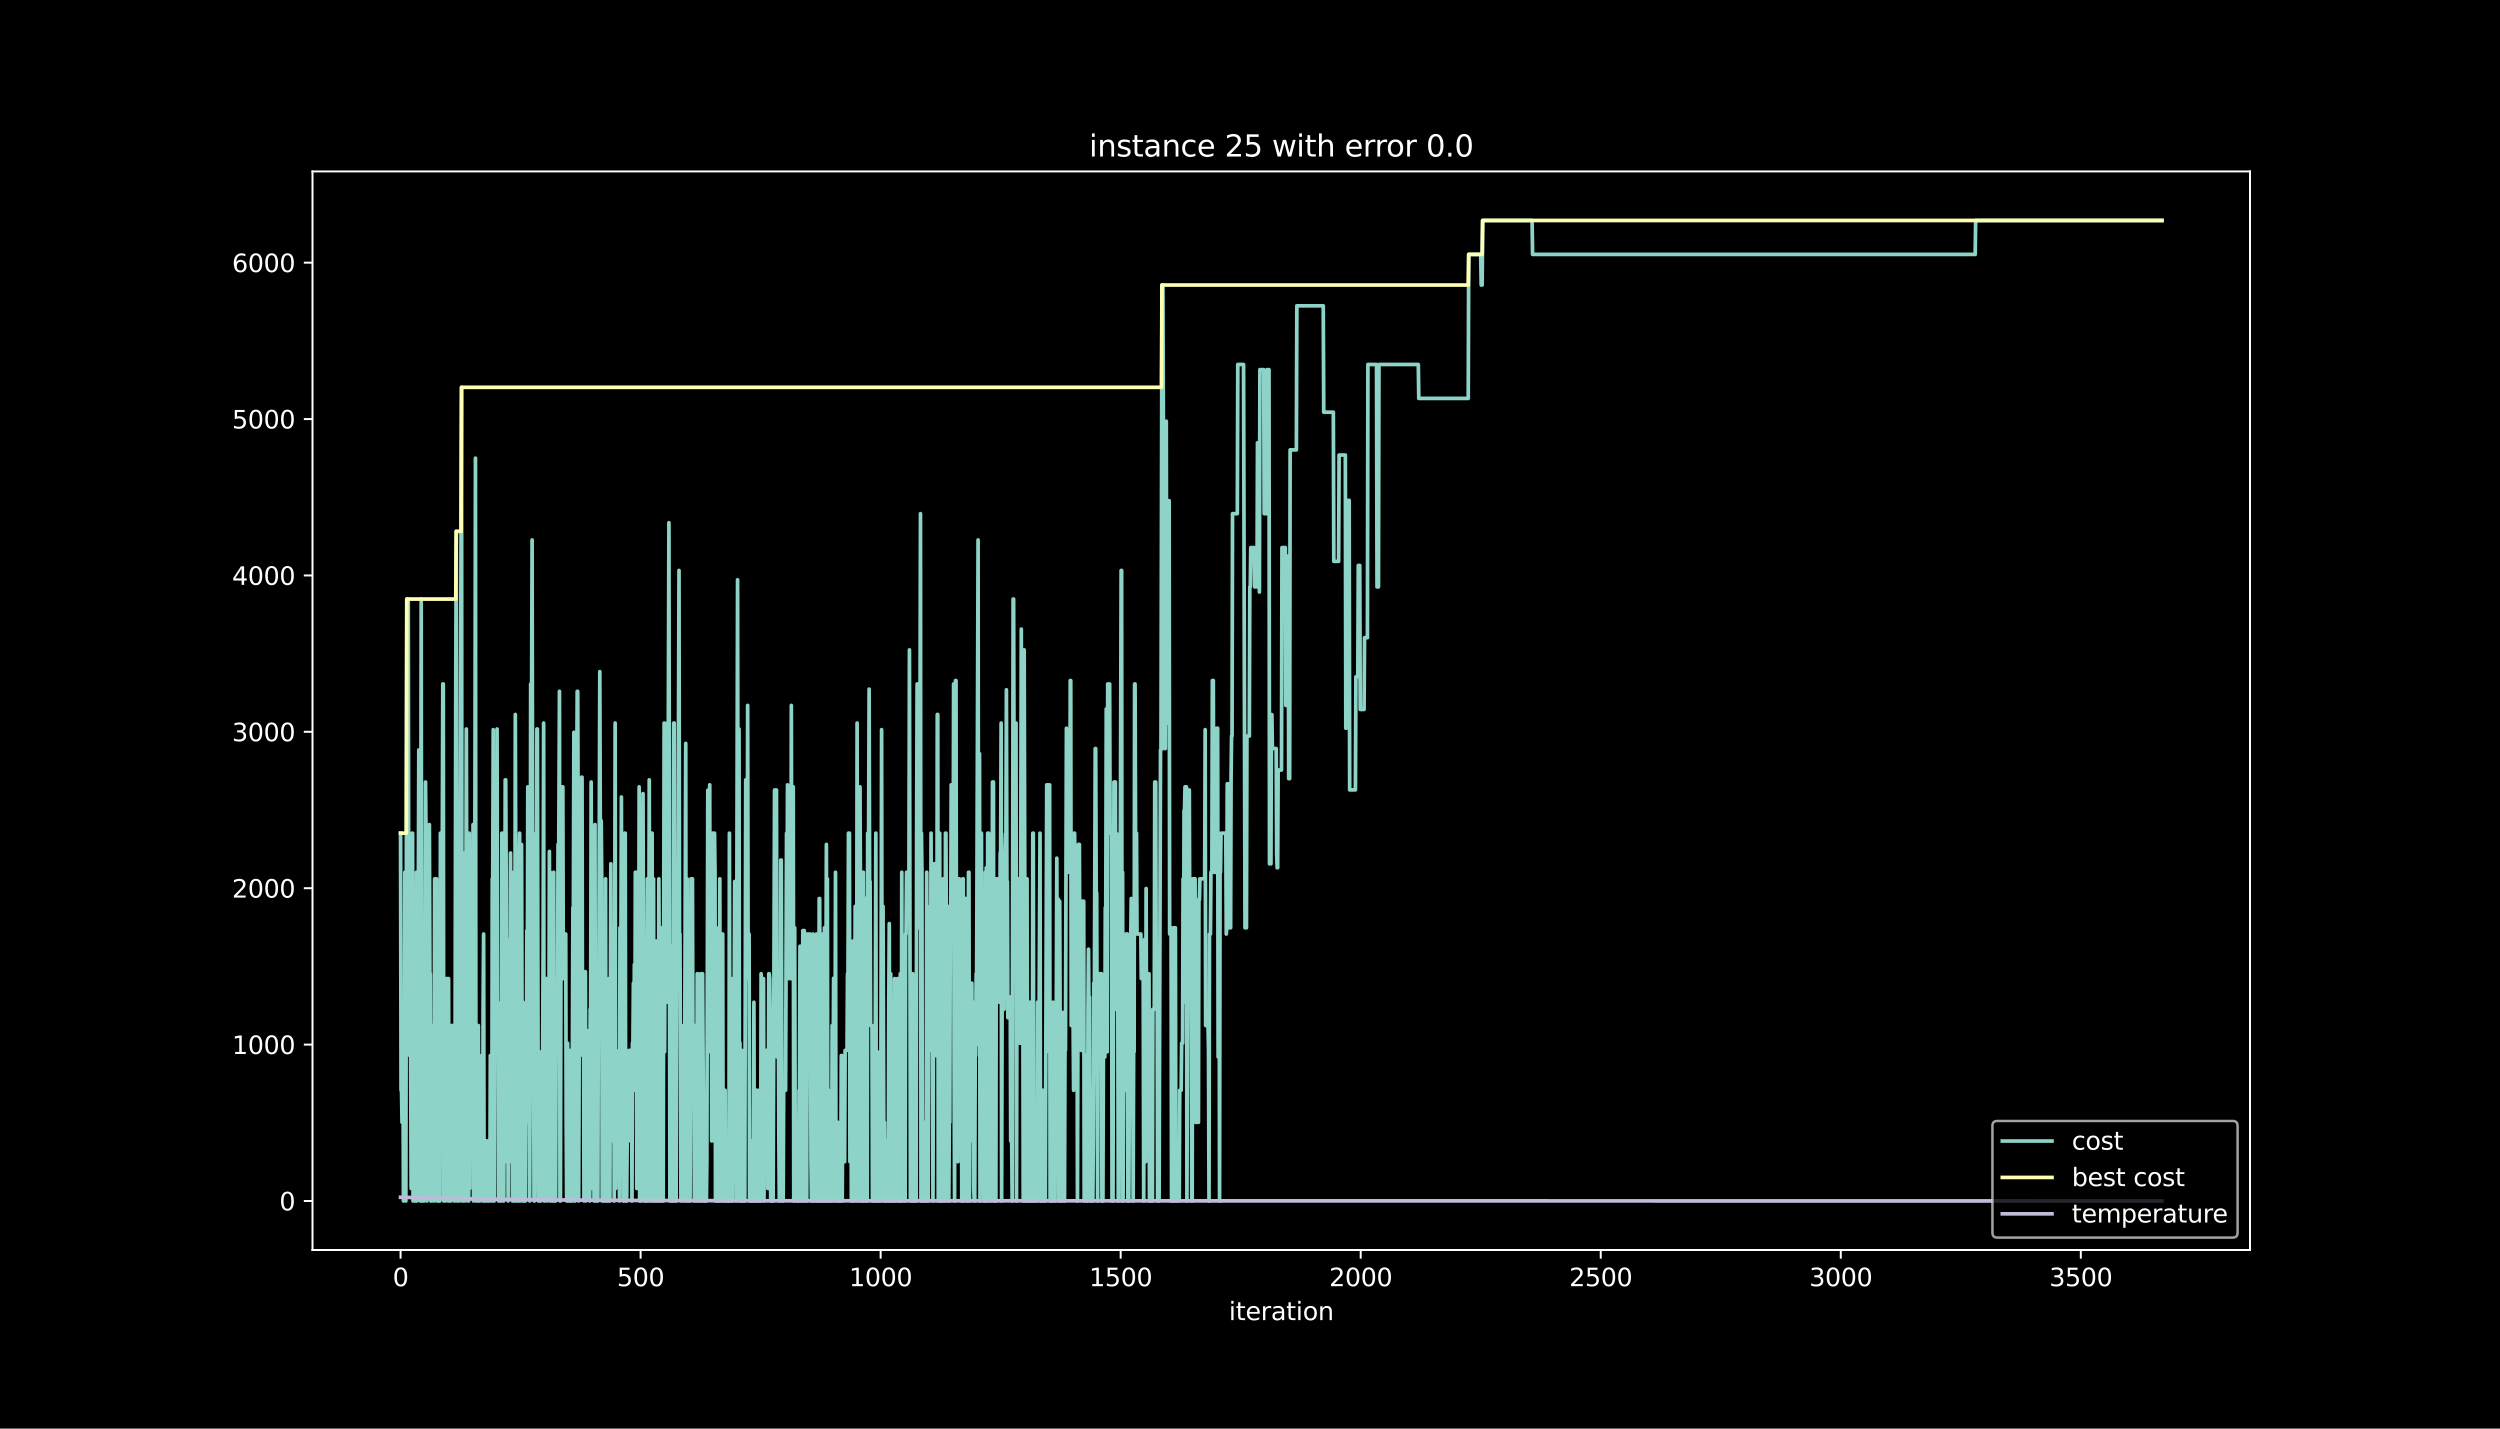 <?xml version="1.0" encoding="utf-8" standalone="no"?>
<!DOCTYPE svg PUBLIC "-//W3C//DTD SVG 1.1//EN"
  "http://www.w3.org/Graphics/SVG/1.1/DTD/svg11.dtd">
<svg height="576pt" version="1.1" viewBox="0 0 1008 576" width="1008pt" xmlns="http://www.w3.org/2000/svg" xmlns:xlink="http://www.w3.org/1999/xlink">
 <defs>
  <style type="text/css">*{stroke-linecap:butt;stroke-linejoin:round;}</style>
 </defs>
 <g id="figure_1">
  <g id="patch_1">
   <path d="M 0 576 
L 1008 576 
L 1008 0 
L 0 0 
z
"/>
  </g>
  <g id="axes_1">
   <g id="patch_2">
    <path d="M 126 504 
L 907.2 504 
L 907.2 69.12 
L 126 69.12 
z
"/>
   </g>
   <g id="matplotlib.axis_1">
    <g id="xtick_1">
     <g id="line2d_1">
      <defs>
       <path d="M 0 0 
L 0 3.5 
" id="mfb6e257cd1" style="stroke:#ffffff;stroke-width:0.8;"/>
      </defs>
      <g>
       <use style="fill:#ffffff;stroke:#ffffff;stroke-width:0.8;" x="161.509" xlink:href="#mfb6e257cd1" y="504"/>
      </g>
     </g>
     <g id="text_1">
      <!-- 0 -->
      <g style="fill:#ffffff;" transform="translate(158.328 518.598)scale(0.1 -0.1)">
       <defs>
        <path d="M 2034 4250 
Q 1547 4250 1301 3770 
Q 1056 3291 1056 2328 
Q 1056 1369 1301 889 
Q 1547 409 2034 409 
Q 2525 409 2770 889 
Q 3016 1369 3016 2328 
Q 3016 3291 2770 3770 
Q 2525 4250 2034 4250 
z
M 2034 4750 
Q 2819 4750 3233 4129 
Q 3647 3509 3647 2328 
Q 3647 1150 3233 529 
Q 2819 -91 2034 -91 
Q 1250 -91 836 529 
Q 422 1150 422 2328 
Q 422 3509 836 4129 
Q 1250 4750 2034 4750 
z
" id="DejaVuSans-30" transform="scale(0.016)"/>
       </defs>
       <use xlink:href="#DejaVuSans-30"/>
      </g>
     </g>
    </g>
    <g id="xtick_2">
     <g id="line2d_2">
      <g>
       <use style="fill:#ffffff;stroke:#ffffff;stroke-width:0.8;" x="258.29" xlink:href="#mfb6e257cd1" y="504"/>
      </g>
     </g>
     <g id="text_2">
      <!-- 500 -->
      <g style="fill:#ffffff;" transform="translate(248.747 518.598)scale(0.1 -0.1)">
       <defs>
        <path d="M 691 4666 
L 3169 4666 
L 3169 4134 
L 1269 4134 
L 1269 2991 
Q 1406 3038 1543 3061 
Q 1681 3084 1819 3084 
Q 2600 3084 3056 2656 
Q 3513 2228 3513 1497 
Q 3513 744 3044 326 
Q 2575 -91 1722 -91 
Q 1428 -91 1123 -41 
Q 819 9 494 109 
L 494 744 
Q 775 591 1075 516 
Q 1375 441 1709 441 
Q 2250 441 2565 725 
Q 2881 1009 2881 1497 
Q 2881 1984 2565 2268 
Q 2250 2553 1709 2553 
Q 1456 2553 1204 2497 
Q 953 2441 691 2322 
L 691 4666 
z
" id="DejaVuSans-35" transform="scale(0.016)"/>
       </defs>
       <use xlink:href="#DejaVuSans-35"/>
       <use x="63.623" xlink:href="#DejaVuSans-30"/>
       <use x="127.246" xlink:href="#DejaVuSans-30"/>
      </g>
     </g>
    </g>
    <g id="xtick_3">
     <g id="line2d_3">
      <g>
       <use style="fill:#ffffff;stroke:#ffffff;stroke-width:0.8;" x="355.072" xlink:href="#mfb6e257cd1" y="504"/>
      </g>
     </g>
     <g id="text_3">
      <!-- 1000 -->
      <g style="fill:#ffffff;" transform="translate(342.347 518.598)scale(0.1 -0.1)">
       <defs>
        <path d="M 794 531 
L 1825 531 
L 1825 4091 
L 703 3866 
L 703 4441 
L 1819 4666 
L 2450 4666 
L 2450 531 
L 3481 531 
L 3481 0 
L 794 0 
L 794 531 
z
" id="DejaVuSans-31" transform="scale(0.016)"/>
       </defs>
       <use xlink:href="#DejaVuSans-31"/>
       <use x="63.623" xlink:href="#DejaVuSans-30"/>
       <use x="127.246" xlink:href="#DejaVuSans-30"/>
       <use x="190.869" xlink:href="#DejaVuSans-30"/>
      </g>
     </g>
    </g>
    <g id="xtick_4">
     <g id="line2d_4">
      <g>
       <use style="fill:#ffffff;stroke:#ffffff;stroke-width:0.8;" x="451.853" xlink:href="#mfb6e257cd1" y="504"/>
      </g>
     </g>
     <g id="text_4">
      <!-- 1500 -->
      <g style="fill:#ffffff;" transform="translate(439.128 518.598)scale(0.1 -0.1)">
       <use xlink:href="#DejaVuSans-31"/>
       <use x="63.623" xlink:href="#DejaVuSans-35"/>
       <use x="127.246" xlink:href="#DejaVuSans-30"/>
       <use x="190.869" xlink:href="#DejaVuSans-30"/>
      </g>
     </g>
    </g>
    <g id="xtick_5">
     <g id="line2d_5">
      <g>
       <use style="fill:#ffffff;stroke:#ffffff;stroke-width:0.8;" x="548.635" xlink:href="#mfb6e257cd1" y="504"/>
      </g>
     </g>
     <g id="text_5">
      <!-- 2000 -->
      <g style="fill:#ffffff;" transform="translate(535.91 518.598)scale(0.1 -0.1)">
       <defs>
        <path d="M 1228 531 
L 3431 531 
L 3431 0 
L 469 0 
L 469 531 
Q 828 903 1448 1529 
Q 2069 2156 2228 2338 
Q 2531 2678 2651 2914 
Q 2772 3150 2772 3378 
Q 2772 3750 2511 3984 
Q 2250 4219 1831 4219 
Q 1534 4219 1204 4116 
Q 875 4013 500 3803 
L 500 4441 
Q 881 4594 1212 4672 
Q 1544 4750 1819 4750 
Q 2544 4750 2975 4387 
Q 3406 4025 3406 3419 
Q 3406 3131 3298 2873 
Q 3191 2616 2906 2266 
Q 2828 2175 2409 1742 
Q 1991 1309 1228 531 
z
" id="DejaVuSans-32" transform="scale(0.016)"/>
       </defs>
       <use xlink:href="#DejaVuSans-32"/>
       <use x="63.623" xlink:href="#DejaVuSans-30"/>
       <use x="127.246" xlink:href="#DejaVuSans-30"/>
       <use x="190.869" xlink:href="#DejaVuSans-30"/>
      </g>
     </g>
    </g>
    <g id="xtick_6">
     <g id="line2d_6">
      <g>
       <use style="fill:#ffffff;stroke:#ffffff;stroke-width:0.8;" x="645.416" xlink:href="#mfb6e257cd1" y="504"/>
      </g>
     </g>
     <g id="text_6">
      <!-- 2500 -->
      <g style="fill:#ffffff;" transform="translate(632.691 518.598)scale(0.1 -0.1)">
       <use xlink:href="#DejaVuSans-32"/>
       <use x="63.623" xlink:href="#DejaVuSans-35"/>
       <use x="127.246" xlink:href="#DejaVuSans-30"/>
       <use x="190.869" xlink:href="#DejaVuSans-30"/>
      </g>
     </g>
    </g>
    <g id="xtick_7">
     <g id="line2d_7">
      <g>
       <use style="fill:#ffffff;stroke:#ffffff;stroke-width:0.8;" x="742.197" xlink:href="#mfb6e257cd1" y="504"/>
      </g>
     </g>
     <g id="text_7">
      <!-- 3000 -->
      <g style="fill:#ffffff;" transform="translate(729.472 518.598)scale(0.1 -0.1)">
       <defs>
        <path d="M 2597 2516 
Q 3050 2419 3304 2112 
Q 3559 1806 3559 1356 
Q 3559 666 3084 287 
Q 2609 -91 1734 -91 
Q 1441 -91 1130 -33 
Q 819 25 488 141 
L 488 750 
Q 750 597 1062 519 
Q 1375 441 1716 441 
Q 2309 441 2620 675 
Q 2931 909 2931 1356 
Q 2931 1769 2642 2001 
Q 2353 2234 1838 2234 
L 1294 2234 
L 1294 2753 
L 1863 2753 
Q 2328 2753 2575 2939 
Q 2822 3125 2822 3475 
Q 2822 3834 2567 4026 
Q 2313 4219 1838 4219 
Q 1578 4219 1281 4162 
Q 984 4106 628 3988 
L 628 4550 
Q 988 4650 1302 4700 
Q 1616 4750 1894 4750 
Q 2613 4750 3031 4423 
Q 3450 4097 3450 3541 
Q 3450 3153 3228 2886 
Q 3006 2619 2597 2516 
z
" id="DejaVuSans-33" transform="scale(0.016)"/>
       </defs>
       <use xlink:href="#DejaVuSans-33"/>
       <use x="63.623" xlink:href="#DejaVuSans-30"/>
       <use x="127.246" xlink:href="#DejaVuSans-30"/>
       <use x="190.869" xlink:href="#DejaVuSans-30"/>
      </g>
     </g>
    </g>
    <g id="xtick_8">
     <g id="line2d_8">
      <g>
       <use style="fill:#ffffff;stroke:#ffffff;stroke-width:0.8;" x="838.979" xlink:href="#mfb6e257cd1" y="504"/>
      </g>
     </g>
     <g id="text_8">
      <!-- 3500 -->
      <g style="fill:#ffffff;" transform="translate(826.254 518.598)scale(0.1 -0.1)">
       <use xlink:href="#DejaVuSans-33"/>
       <use x="63.623" xlink:href="#DejaVuSans-35"/>
       <use x="127.246" xlink:href="#DejaVuSans-30"/>
       <use x="190.869" xlink:href="#DejaVuSans-30"/>
      </g>
     </g>
    </g>
    <g id="text_9">
     <!-- iteration -->
     <g style="fill:#ffffff;" transform="translate(495.477 532.277)scale(0.1 -0.1)">
      <defs>
       <path d="M 603 3500 
L 1178 3500 
L 1178 0 
L 603 0 
L 603 3500 
z
M 603 4863 
L 1178 4863 
L 1178 4134 
L 603 4134 
L 603 4863 
z
" id="DejaVuSans-69" transform="scale(0.016)"/>
       <path d="M 1172 4494 
L 1172 3500 
L 2356 3500 
L 2356 3053 
L 1172 3053 
L 1172 1153 
Q 1172 725 1289 603 
Q 1406 481 1766 481 
L 2356 481 
L 2356 0 
L 1766 0 
Q 1100 0 847 248 
Q 594 497 594 1153 
L 594 3053 
L 172 3053 
L 172 3500 
L 594 3500 
L 594 4494 
L 1172 4494 
z
" id="DejaVuSans-74" transform="scale(0.016)"/>
       <path d="M 3597 1894 
L 3597 1613 
L 953 1613 
Q 991 1019 1311 708 
Q 1631 397 2203 397 
Q 2534 397 2845 478 
Q 3156 559 3463 722 
L 3463 178 
Q 3153 47 2828 -22 
Q 2503 -91 2169 -91 
Q 1331 -91 842 396 
Q 353 884 353 1716 
Q 353 2575 817 3079 
Q 1281 3584 2069 3584 
Q 2775 3584 3186 3129 
Q 3597 2675 3597 1894 
z
M 3022 2063 
Q 3016 2534 2758 2815 
Q 2500 3097 2075 3097 
Q 1594 3097 1305 2825 
Q 1016 2553 972 2059 
L 3022 2063 
z
" id="DejaVuSans-65" transform="scale(0.016)"/>
       <path d="M 2631 2963 
Q 2534 3019 2420 3045 
Q 2306 3072 2169 3072 
Q 1681 3072 1420 2755 
Q 1159 2438 1159 1844 
L 1159 0 
L 581 0 
L 581 3500 
L 1159 3500 
L 1159 2956 
Q 1341 3275 1631 3429 
Q 1922 3584 2338 3584 
Q 2397 3584 2469 3576 
Q 2541 3569 2628 3553 
L 2631 2963 
z
" id="DejaVuSans-72" transform="scale(0.016)"/>
       <path d="M 2194 1759 
Q 1497 1759 1228 1600 
Q 959 1441 959 1056 
Q 959 750 1161 570 
Q 1363 391 1709 391 
Q 2188 391 2477 730 
Q 2766 1069 2766 1631 
L 2766 1759 
L 2194 1759 
z
M 3341 1997 
L 3341 0 
L 2766 0 
L 2766 531 
Q 2569 213 2275 61 
Q 1981 -91 1556 -91 
Q 1019 -91 701 211 
Q 384 513 384 1019 
Q 384 1609 779 1909 
Q 1175 2209 1959 2209 
L 2766 2209 
L 2766 2266 
Q 2766 2663 2505 2880 
Q 2244 3097 1772 3097 
Q 1472 3097 1187 3025 
Q 903 2953 641 2809 
L 641 3341 
Q 956 3463 1253 3523 
Q 1550 3584 1831 3584 
Q 2591 3584 2966 3190 
Q 3341 2797 3341 1997 
z
" id="DejaVuSans-61" transform="scale(0.016)"/>
       <path d="M 1959 3097 
Q 1497 3097 1228 2736 
Q 959 2375 959 1747 
Q 959 1119 1226 758 
Q 1494 397 1959 397 
Q 2419 397 2687 759 
Q 2956 1122 2956 1747 
Q 2956 2369 2687 2733 
Q 2419 3097 1959 3097 
z
M 1959 3584 
Q 2709 3584 3137 3096 
Q 3566 2609 3566 1747 
Q 3566 888 3137 398 
Q 2709 -91 1959 -91 
Q 1206 -91 779 398 
Q 353 888 353 1747 
Q 353 2609 779 3096 
Q 1206 3584 1959 3584 
z
" id="DejaVuSans-6f" transform="scale(0.016)"/>
       <path d="M 3513 2113 
L 3513 0 
L 2938 0 
L 2938 2094 
Q 2938 2591 2744 2837 
Q 2550 3084 2163 3084 
Q 1697 3084 1428 2787 
Q 1159 2491 1159 1978 
L 1159 0 
L 581 0 
L 581 3500 
L 1159 3500 
L 1159 2956 
Q 1366 3272 1645 3428 
Q 1925 3584 2291 3584 
Q 2894 3584 3203 3211 
Q 3513 2838 3513 2113 
z
" id="DejaVuSans-6e" transform="scale(0.016)"/>
      </defs>
      <use xlink:href="#DejaVuSans-69"/>
      <use x="27.783" xlink:href="#DejaVuSans-74"/>
      <use x="66.992" xlink:href="#DejaVuSans-65"/>
      <use x="128.516" xlink:href="#DejaVuSans-72"/>
      <use x="169.629" xlink:href="#DejaVuSans-61"/>
      <use x="230.908" xlink:href="#DejaVuSans-74"/>
      <use x="270.117" xlink:href="#DejaVuSans-69"/>
      <use x="297.9" xlink:href="#DejaVuSans-6f"/>
      <use x="359.082" xlink:href="#DejaVuSans-6e"/>
     </g>
    </g>
   </g>
   <g id="matplotlib.axis_2">
    <g id="ytick_1">
     <g id="line2d_9">
      <defs>
       <path d="M 0 0 
L -3.5 0 
" id="m9415b94e57" style="stroke:#ffffff;stroke-width:0.8;"/>
      </defs>
      <g>
       <use style="fill:#ffffff;stroke:#ffffff;stroke-width:0.8;" x="126" xlink:href="#m9415b94e57" y="484.233"/>
      </g>
     </g>
     <g id="text_10">
      <!-- 0 -->
      <g style="fill:#ffffff;" transform="translate(112.638 488.032)scale(0.1 -0.1)">
       <use xlink:href="#DejaVuSans-30"/>
      </g>
     </g>
    </g>
    <g id="ytick_2">
     <g id="line2d_10">
      <g>
       <use style="fill:#ffffff;stroke:#ffffff;stroke-width:0.8;" x="126" xlink:href="#m9415b94e57" y="421.179"/>
      </g>
     </g>
     <g id="text_11">
      <!-- 1000 -->
      <g style="fill:#ffffff;" transform="translate(93.55 424.978)scale(0.1 -0.1)">
       <use xlink:href="#DejaVuSans-31"/>
       <use x="63.623" xlink:href="#DejaVuSans-30"/>
       <use x="127.246" xlink:href="#DejaVuSans-30"/>
       <use x="190.869" xlink:href="#DejaVuSans-30"/>
      </g>
     </g>
    </g>
    <g id="ytick_3">
     <g id="line2d_11">
      <g>
       <use style="fill:#ffffff;stroke:#ffffff;stroke-width:0.8;" x="126" xlink:href="#m9415b94e57" y="358.126"/>
      </g>
     </g>
     <g id="text_12">
      <!-- 2000 -->
      <g style="fill:#ffffff;" transform="translate(93.55 361.925)scale(0.1 -0.1)">
       <use xlink:href="#DejaVuSans-32"/>
       <use x="63.623" xlink:href="#DejaVuSans-30"/>
       <use x="127.246" xlink:href="#DejaVuSans-30"/>
       <use x="190.869" xlink:href="#DejaVuSans-30"/>
      </g>
     </g>
    </g>
    <g id="ytick_4">
     <g id="line2d_12">
      <g>
       <use style="fill:#ffffff;stroke:#ffffff;stroke-width:0.8;" x="126" xlink:href="#m9415b94e57" y="295.072"/>
      </g>
     </g>
     <g id="text_13">
      <!-- 3000 -->
      <g style="fill:#ffffff;" transform="translate(93.55 298.871)scale(0.1 -0.1)">
       <use xlink:href="#DejaVuSans-33"/>
       <use x="63.623" xlink:href="#DejaVuSans-30"/>
       <use x="127.246" xlink:href="#DejaVuSans-30"/>
       <use x="190.869" xlink:href="#DejaVuSans-30"/>
      </g>
     </g>
    </g>
    <g id="ytick_5">
     <g id="line2d_13">
      <g>
       <use style="fill:#ffffff;stroke:#ffffff;stroke-width:0.8;" x="126" xlink:href="#m9415b94e57" y="232.019"/>
      </g>
     </g>
     <g id="text_14">
      <!-- 4000 -->
      <g style="fill:#ffffff;" transform="translate(93.55 235.818)scale(0.1 -0.1)">
       <defs>
        <path d="M 2419 4116 
L 825 1625 
L 2419 1625 
L 2419 4116 
z
M 2253 4666 
L 3047 4666 
L 3047 1625 
L 3713 1625 
L 3713 1100 
L 3047 1100 
L 3047 0 
L 2419 0 
L 2419 1100 
L 313 1100 
L 313 1709 
L 2253 4666 
z
" id="DejaVuSans-34" transform="scale(0.016)"/>
       </defs>
       <use xlink:href="#DejaVuSans-34"/>
       <use x="63.623" xlink:href="#DejaVuSans-30"/>
       <use x="127.246" xlink:href="#DejaVuSans-30"/>
       <use x="190.869" xlink:href="#DejaVuSans-30"/>
      </g>
     </g>
    </g>
    <g id="ytick_6">
     <g id="line2d_14">
      <g>
       <use style="fill:#ffffff;stroke:#ffffff;stroke-width:0.8;" x="126" xlink:href="#m9415b94e57" y="168.965"/>
      </g>
     </g>
     <g id="text_15">
      <!-- 5000 -->
      <g style="fill:#ffffff;" transform="translate(93.55 172.764)scale(0.1 -0.1)">
       <use xlink:href="#DejaVuSans-35"/>
       <use x="63.623" xlink:href="#DejaVuSans-30"/>
       <use x="127.246" xlink:href="#DejaVuSans-30"/>
       <use x="190.869" xlink:href="#DejaVuSans-30"/>
      </g>
     </g>
    </g>
    <g id="ytick_7">
     <g id="line2d_15">
      <g>
       <use style="fill:#ffffff;stroke:#ffffff;stroke-width:0.8;" x="126" xlink:href="#m9415b94e57" y="105.912"/>
      </g>
     </g>
     <g id="text_16">
      <!-- 6000 -->
      <g style="fill:#ffffff;" transform="translate(93.55 109.711)scale(0.1 -0.1)">
       <defs>
        <path d="M 2113 2584 
Q 1688 2584 1439 2293 
Q 1191 2003 1191 1497 
Q 1191 994 1439 701 
Q 1688 409 2113 409 
Q 2538 409 2786 701 
Q 3034 994 3034 1497 
Q 3034 2003 2786 2293 
Q 2538 2584 2113 2584 
z
M 3366 4563 
L 3366 3988 
Q 3128 4100 2886 4159 
Q 2644 4219 2406 4219 
Q 1781 4219 1451 3797 
Q 1122 3375 1075 2522 
Q 1259 2794 1537 2939 
Q 1816 3084 2150 3084 
Q 2853 3084 3261 2657 
Q 3669 2231 3669 1497 
Q 3669 778 3244 343 
Q 2819 -91 2113 -91 
Q 1303 -91 875 529 
Q 447 1150 447 2328 
Q 447 3434 972 4092 
Q 1497 4750 2381 4750 
Q 2619 4750 2861 4703 
Q 3103 4656 3366 4563 
z
" id="DejaVuSans-36" transform="scale(0.016)"/>
       </defs>
       <use xlink:href="#DejaVuSans-36"/>
       <use x="63.623" xlink:href="#DejaVuSans-30"/>
       <use x="127.246" xlink:href="#DejaVuSans-30"/>
       <use x="190.869" xlink:href="#DejaVuSans-30"/>
      </g>
     </g>
    </g>
   </g>
   <g id="line2d_16">
    <path clip-path="url(#pbdab2a86ed)" d="M 161.509 335.931 
L 161.703 439.591 
L 161.896 439.591 
L 162.09 452.517 
L 162.283 425.593 
L 162.477 425.593 
L 162.67 484.233 
L 162.864 439.591 
L 163.058 439.591 
L 163.251 351.694 
L 163.445 351.694 
L 163.638 484.233 
L 164.025 241.54 
L 164.606 241.54 
L 164.8 374.078 
L 164.993 374.078 
L 165.187 425.593 
L 165.574 425.593 
L 165.767 479.188 
L 165.961 479.188 
L 166.155 335.931 
L 166.348 335.931 
L 166.542 484.233 
L 166.735 404.092 
L 166.929 439.591 
L 167.122 439.591 
L 167.316 484.233 
L 167.51 484.233 
L 167.703 460.02 
L 167.897 351.694 
L 168.09 484.233 
L 168.284 420.612 
L 168.477 420.612 
L 168.864 302.386 
L 169.058 360.459 
L 169.252 360.459 
L 169.445 484.233 
L 169.832 241.54 
L 170.026 484.233 
L 170.219 484.233 
L 170.413 479.188 
L 170.607 413.487 
L 170.8 484.233 
L 170.994 484.233 
L 171.187 392.616 
L 171.381 392.616 
L 171.574 315.312 
L 171.768 335.931 
L 171.961 335.931 
L 172.155 484.233 
L 172.349 479.188 
L 172.736 479.188 
L 173.123 332.463 
L 173.316 392.616 
L 173.51 392.616 
L 173.704 484.233 
L 174.091 484.233 
L 174.284 413.487 
L 174.865 413.487 
L 175.058 484.233 
L 175.252 354.343 
L 176.026 354.343 
L 176.22 484.233 
L 176.413 439.591 
L 176.607 484.233 
L 177.381 484.233 
L 177.575 335.931 
L 178.349 335.931 
L 178.543 275.778 
L 178.736 275.778 
L 178.93 484.233 
L 179.123 413.487 
L 179.317 484.233 
L 179.51 484.233 
L 179.704 479.188 
L 179.898 394.571 
L 180.285 394.571 
L 180.672 484.233 
L 180.865 394.571 
L 181.059 484.233 
L 181.252 468.406 
L 181.446 484.233 
L 181.64 460.02 
L 181.833 484.233 
L 182.027 413.487 
L 182.414 413.487 
L 182.607 423.512 
L 182.995 423.512 
L 183.188 484.233 
L 183.382 484.233 
L 183.769 274.391 
L 183.962 214.238 
L 184.156 424.08 
L 184.349 484.233 
L 184.543 425.593 
L 184.93 425.593 
L 185.124 484.233 
L 185.704 274.391 
L 186.092 156.165 
L 186.285 484.233 
L 186.479 354.343 
L 186.866 484.233 
L 187.253 343.939 
L 187.64 484.233 
L 188.027 293.937 
L 188.221 374.078 
L 188.414 374.078 
L 188.801 484.233 
L 188.995 484.233 
L 189.189 335.931 
L 189.382 479.188 
L 189.576 376.6 
L 189.769 423.512 
L 189.963 365.44 
L 190.35 423.512 
L 190.737 332.463 
L 190.931 484.233 
L 191.124 394.571 
L 191.318 394.571 
L 191.511 317.267 
L 191.705 184.729 
L 191.898 484.233 
L 192.286 484.233 
L 192.479 468.406 
L 192.866 413.487 
L 193.06 484.233 
L 193.447 484.233 
L 193.641 479.188 
L 193.834 479.188 
L 194.028 460.02 
L 194.221 425.593 
L 194.415 425.593 
L 194.608 484.233 
L 194.802 404.092 
L 194.995 376.6 
L 195.189 484.233 
L 195.77 484.233 
L 195.963 460.02 
L 196.35 460.02 
L 196.544 484.233 
L 196.931 484.233 
L 197.125 460.02 
L 197.318 460.02 
L 197.512 484.233 
L 197.705 425.593 
L 197.899 425.593 
L 198.092 468.406 
L 198.286 484.233 
L 198.48 354.343 
L 198.673 354.343 
L 198.867 294.189 
L 199.06 484.233 
L 199.254 484.233 
L 199.447 374.078 
L 199.641 374.078 
L 199.835 310.457 
L 200.028 310.457 
L 200.222 374.078 
L 200.415 293.937 
L 200.609 404.092 
L 200.802 404.092 
L 200.996 484.233 
L 201.189 452.517 
L 201.383 452.517 
L 201.577 484.233 
L 202.157 484.233 
L 202.351 335.931 
L 202.738 335.931 
L 202.932 484.233 
L 203.125 484.233 
L 203.319 394.571 
L 203.512 394.571 
L 203.706 314.43 
L 203.899 314.43 
L 204.093 354.343 
L 204.286 468.406 
L 204.48 378.744 
L 204.674 394.571 
L 204.867 484.233 
L 205.061 425.593 
L 205.254 404.092 
L 205.641 404.092 
L 205.835 343.939 
L 206.029 468.406 
L 206.222 468.406 
L 206.416 351.694 
L 206.609 484.233 
L 206.803 426.16 
L 206.996 484.233 
L 207.383 484.233 
L 207.577 420.612 
L 207.771 288.073 
L 207.964 351.694 
L 208.158 484.233 
L 208.351 452.517 
L 208.738 452.517 
L 208.932 484.233 
L 209.126 484.233 
L 209.319 354.343 
L 209.513 335.931 
L 209.706 484.233 
L 210.093 340.471 
L 210.287 340.471 
L 210.674 484.233 
L 210.868 404.092 
L 211.061 484.233 
L 211.255 460.02 
L 211.448 484.233 
L 211.835 484.233 
L 212.029 439.591 
L 212.223 452.517 
L 212.416 375.213 
L 212.61 406.929 
L 212.803 317.267 
L 212.997 326.788 
L 213.19 354.343 
L 213.384 354.343 
L 213.577 484.233 
L 213.771 424.08 
L 213.965 275.778 
L 214.352 275.778 
L 214.545 217.706 
L 214.739 335.931 
L 214.932 335.931 
L 215.32 484.233 
L 215.513 484.233 
L 215.707 439.591 
L 215.9 439.591 
L 216.094 413.487 
L 216.287 404.092 
L 216.481 293.937 
L 216.674 293.937 
L 217.062 484.233 
L 217.255 460.02 
L 217.449 460.02 
L 217.642 484.233 
L 218.029 484.233 
L 218.223 424.08 
L 218.804 424.08 
L 218.997 379.438 
L 219.191 291.541 
L 219.384 484.233 
L 219.578 484.233 
L 219.771 394.571 
L 220.352 394.571 
L 220.546 484.233 
L 220.739 420.612 
L 220.933 420.612 
L 221.126 415.567 
L 221.32 420.612 
L 221.514 343.308 
L 221.707 484.233 
L 221.901 351.694 
L 222.094 484.233 
L 222.288 423.512 
L 222.481 484.233 
L 222.675 406.929 
L 222.868 484.233 
L 223.062 484.233 
L 223.256 351.694 
L 223.449 484.233 
L 223.643 425.593 
L 223.836 484.233 
L 224.03 484.233 
L 224.223 420.612 
L 224.417 420.612 
L 224.611 396.399 
L 224.804 404.092 
L 224.998 340.471 
L 225.191 361.972 
L 225.578 278.741 
L 225.772 484.233 
L 225.965 484.233 
L 226.159 394.571 
L 226.353 394.571 
L 226.546 317.267 
L 226.933 317.267 
L 227.127 394.571 
L 227.32 394.571 
L 227.514 376.6 
L 228.095 376.6 
L 228.288 452.517 
L 228.482 484.233 
L 228.675 484.233 
L 228.869 420.612 
L 229.062 484.233 
L 229.45 484.233 
L 229.643 423.512 
L 229.837 484.233 
L 230.611 484.233 
L 230.998 366.007 
L 231.192 366.007 
L 231.385 295.261 
L 231.579 484.233 
L 231.966 484.233 
L 232.353 310.457 
L 232.547 310.457 
L 232.74 278.741 
L 232.934 278.741 
L 233.127 335.931 
L 233.321 484.233 
L 233.514 425.593 
L 233.902 425.593 
L 234.095 423.512 
L 234.289 423.512 
L 234.482 313.358 
L 234.676 313.358 
L 234.869 423.512 
L 235.063 423.512 
L 235.257 391.796 
L 235.45 484.233 
L 235.644 452.517 
L 235.837 391.796 
L 236.031 391.796 
L 236.224 484.233 
L 236.418 479.188 
L 236.611 415.567 
L 236.805 415.567 
L 236.999 479.188 
L 237.579 479.188 
L 237.773 484.233 
L 237.966 406.929 
L 238.16 406.929 
L 238.354 315.312 
L 238.741 479.188 
L 238.934 479.188 
L 239.128 354.343 
L 239.515 484.233 
L 239.902 332.463 
L 240.096 484.233 
L 240.289 484.233 
L 240.483 425.593 
L 240.676 484.233 
L 241.063 484.233 
L 241.257 394.571 
L 241.451 394.571 
L 241.838 270.797 
L 242.031 330.95 
L 242.418 330.95 
L 242.612 354.343 
L 242.805 484.233 
L 242.999 426.16 
L 243.193 426.16 
L 243.386 484.233 
L 243.58 484.233 
L 243.773 413.487 
L 243.967 484.233 
L 244.16 354.343 
L 244.354 484.233 
L 244.548 426.16 
L 244.741 484.233 
L 245.322 484.233 
L 245.515 394.571 
L 245.709 484.233 
L 245.902 484.233 
L 246.29 348.289 
L 246.483 424.08 
L 246.677 399.867 
L 246.87 399.867 
L 247.064 460.02 
L 247.257 460.02 
L 247.451 374.078 
L 247.645 484.233 
L 248.032 291.541 
L 248.225 479.188 
L 248.419 439.591 
L 249.387 439.591 
L 249.58 423.512 
L 249.774 484.233 
L 249.967 374.078 
L 250.161 439.591 
L 250.548 321.366 
L 250.742 424.08 
L 250.935 424.08 
L 251.129 379.438 
L 251.322 484.233 
L 251.516 484.233 
L 251.709 351.694 
L 251.903 335.931 
L 252.096 335.931 
L 252.29 484.233 
L 252.677 484.233 
L 252.871 460.02 
L 253.451 460.02 
L 253.645 423.512 
L 254.613 423.512 
L 254.806 484.233 
L 255 420.612 
L 255.193 420.612 
L 255.387 396.399 
L 255.581 420.612 
L 255.774 388.896 
L 255.968 439.591 
L 256.161 351.694 
L 256.548 351.694 
L 256.742 479.188 
L 256.936 401.885 
L 257.129 406.929 
L 257.516 406.929 
L 257.71 317.267 
L 257.903 484.233 
L 258.097 423.512 
L 258.29 484.233 
L 258.484 484.233 
L 258.678 351.694 
L 259.065 351.694 
L 259.258 319.978 
L 259.645 452.517 
L 259.839 484.233 
L 260.033 460.02 
L 260.226 484.233 
L 260.613 484.233 
L 261 354.343 
L 261.194 484.233 
L 261.387 460.02 
L 261.581 404.092 
L 261.775 314.43 
L 262.162 484.233 
L 262.355 484.233 
L 262.549 479.188 
L 262.742 335.931 
L 262.936 335.931 
L 263.13 484.233 
L 263.517 354.343 
L 263.71 484.233 
L 264.097 484.233 
L 264.291 394.571 
L 264.484 439.591 
L 264.678 379.438 
L 264.872 484.233 
L 265.065 484.233 
L 265.259 423.512 
L 265.452 484.233 
L 265.646 354.343 
L 266.227 484.233 
L 266.42 484.233 
L 266.614 374.078 
L 267.001 374.078 
L 267.194 484.233 
L 267.388 484.233 
L 267.775 291.541 
L 267.969 424.08 
L 268.356 316.447 
L 268.549 343.939 
L 268.743 343.939 
L 268.936 291.541 
L 269.13 404.092 
L 269.711 210.77 
L 270.098 484.233 
L 270.485 381.519 
L 270.678 484.233 
L 271.259 484.233 
L 271.453 424.08 
L 271.646 291.541 
L 271.84 291.541 
L 272.033 484.233 
L 272.614 484.233 
L 272.808 351.694 
L 273.388 351.694 
L 273.776 230.001 
L 273.969 376.6 
L 274.163 376.6 
L 274.55 484.233 
L 274.743 460.02 
L 274.937 460.02 
L 275.13 468.406 
L 275.324 468.406 
L 275.518 413.487 
L 275.711 484.233 
L 275.905 420.612 
L 276.098 420.612 
L 276.485 299.738 
L 276.679 484.233 
L 276.873 354.343 
L 277.066 354.343 
L 277.26 484.233 
L 277.453 484.233 
L 277.647 376.6 
L 277.84 406.929 
L 278.034 484.233 
L 278.227 484.233 
L 278.615 354.343 
L 279.195 354.343 
L 279.389 423.512 
L 279.776 423.512 
L 279.97 484.233 
L 280.163 484.233 
L 280.357 413.487 
L 280.55 425.593 
L 280.744 425.593 
L 280.937 484.233 
L 281.131 392.616 
L 281.324 392.616 
L 281.518 394.571 
L 281.712 484.233 
L 281.905 394.571 
L 282.099 394.571 
L 282.292 484.233 
L 282.486 392.616 
L 282.679 484.233 
L 282.873 392.616 
L 283.26 392.616 
L 283.841 484.233 
L 284.034 484.233 
L 284.228 460.02 
L 284.421 484.233 
L 284.809 484.233 
L 285.002 468.406 
L 285.389 318.591 
L 285.583 318.591 
L 285.776 394.571 
L 285.97 376.6 
L 286.164 316.447 
L 286.357 424.08 
L 286.551 360.459 
L 286.744 336.246 
L 286.938 460.02 
L 287.131 460.02 
L 287.325 335.931 
L 288.099 335.931 
L 288.293 351.694 
L 288.486 484.233 
L 288.68 376.6 
L 288.873 374.078 
L 289.067 394.571 
L 289.261 484.233 
L 289.454 484.233 
L 289.648 406.929 
L 289.841 484.233 
L 290.035 484.233 
L 290.228 354.343 
L 290.422 484.233 
L 290.615 484.233 
L 290.809 376.6 
L 291.39 376.6 
L 291.583 484.233 
L 291.97 484.233 
L 292.164 439.591 
L 292.358 439.591 
L 292.551 484.233 
L 293.906 484.233 
L 294.1 335.931 
L 294.293 484.233 
L 294.487 394.571 
L 294.874 394.571 
L 295.067 484.233 
L 295.261 484.233 
L 295.455 394.571 
L 295.648 413.487 
L 296.035 413.487 
L 296.229 355.414 
L 296.422 355.414 
L 296.809 484.233 
L 297.39 233.784 
L 297.584 374.078 
L 297.777 293.937 
L 297.971 293.937 
L 298.164 484.233 
L 298.358 420.612 
L 298.552 484.233 
L 298.939 484.233 
L 299.132 423.512 
L 299.326 484.233 
L 299.519 439.591 
L 299.713 439.591 
L 299.906 484.233 
L 300.294 484.233 
L 300.681 314.43 
L 300.874 394.571 
L 301.261 394.571 
L 301.455 284.416 
L 301.649 394.571 
L 301.842 394.571 
L 302.036 376.6 
L 302.229 484.233 
L 302.81 484.233 
L 303.003 460.02 
L 303.197 484.233 
L 303.584 484.233 
L 303.778 468.406 
L 303.971 404.092 
L 304.165 484.233 
L 304.746 484.233 
L 304.939 439.591 
L 305.326 439.591 
L 305.52 484.233 
L 306.1 484.233 
L 306.294 439.591 
L 306.488 484.233 
L 306.681 484.233 
L 306.875 392.616 
L 307.068 413.487 
L 307.262 479.188 
L 307.649 479.188 
L 307.843 394.571 
L 308.036 484.233 
L 308.23 423.512 
L 309.391 423.512 
L 309.585 479.188 
L 309.778 479.188 
L 309.972 392.616 
L 310.165 392.616 
L 310.359 394.571 
L 310.552 413.487 
L 310.746 484.233 
L 311.714 484.233 
L 312.101 376.6 
L 312.294 318.528 
L 313.069 318.528 
L 313.262 426.16 
L 313.456 401.948 
L 313.843 401.948 
L 314.037 460.02 
L 314.23 484.233 
L 314.424 424.08 
L 314.617 424.08 
L 314.811 346.776 
L 315.004 346.776 
L 315.391 484.233 
L 315.779 484.233 
L 315.972 439.591 
L 316.746 439.591 
L 317.134 335.931 
L 317.327 376.6 
L 317.521 316.447 
L 317.714 376.6 
L 317.908 376.6 
L 318.101 394.571 
L 318.295 334.418 
L 318.682 334.418 
L 318.876 394.571 
L 319.069 284.416 
L 319.263 394.571 
L 319.456 394.571 
L 319.65 317.267 
L 319.843 317.267 
L 320.037 484.233 
L 320.231 374.078 
L 320.424 374.078 
L 320.618 460.02 
L 321.005 460.02 
L 321.198 484.233 
L 321.973 484.233 
L 322.166 439.591 
L 322.36 439.591 
L 322.553 381.519 
L 322.94 381.519 
L 323.134 484.233 
L 323.328 484.233 
L 323.521 406.929 
L 323.715 375.213 
L 324.295 375.213 
L 324.489 484.233 
L 324.876 484.233 
L 325.07 394.571 
L 325.263 484.233 
L 325.457 376.6 
L 326.618 376.6 
L 327.005 468.406 
L 327.199 484.233 
L 327.392 404.092 
L 327.586 404.092 
L 327.78 376.6 
L 327.973 484.233 
L 328.36 484.233 
L 328.554 425.593 
L 328.941 425.593 
L 329.134 376.6 
L 329.328 484.233 
L 329.909 484.233 
L 330.102 439.591 
L 330.296 362.287 
L 330.489 362.287 
L 330.877 484.233 
L 331.07 376.6 
L 331.264 376.6 
L 331.457 484.233 
L 331.651 439.591 
L 331.844 439.591 
L 332.038 484.233 
L 332.231 484.233 
L 332.425 374.078 
L 332.619 484.233 
L 332.812 404.092 
L 333.006 404.092 
L 333.199 340.471 
L 333.393 484.233 
L 333.586 354.343 
L 333.78 484.233 
L 333.974 439.591 
L 334.167 439.591 
L 334.361 484.233 
L 334.554 460.02 
L 334.748 484.233 
L 335.328 484.233 
L 335.522 413.487 
L 335.716 484.233 
L 336.103 394.445 
L 336.49 394.445 
L 336.683 425.593 
L 336.877 351.694 
L 337.071 484.233 
L 337.264 452.517 
L 337.845 452.517 
L 338.038 484.233 
L 338.813 484.233 
L 339.006 479.188 
L 339.2 425.593 
L 339.393 425.593 
L 339.587 484.233 
L 339.78 439.591 
L 340.168 439.591 
L 340.361 468.406 
L 340.555 468.406 
L 340.748 423.512 
L 341.522 423.512 
L 341.716 392.616 
L 341.91 394.571 
L 342.103 335.931 
L 342.49 335.931 
L 342.684 468.406 
L 342.877 460.02 
L 343.071 396.399 
L 343.265 484.233 
L 343.458 439.591 
L 343.652 439.591 
L 343.845 379.438 
L 344.232 484.233 
L 344.426 484.233 
L 344.813 365.44 
L 345.2 365.44 
L 345.394 424.08 
L 345.587 291.541 
L 345.781 484.233 
L 345.974 479.188 
L 346.168 374.078 
L 346.362 335.931 
L 346.555 406.929 
L 346.749 317.267 
L 346.942 362.287 
L 347.136 484.233 
L 347.329 354.343 
L 347.523 354.343 
L 347.716 484.233 
L 347.91 351.694 
L 348.104 351.694 
L 348.297 484.233 
L 348.491 425.593 
L 348.878 425.593 
L 349.071 484.233 
L 349.459 361.972 
L 349.652 484.233 
L 349.846 335.931 
L 350.233 335.931 
L 350.426 277.859 
L 350.62 355.414 
L 350.813 355.414 
L 351.007 413.487 
L 351.588 413.487 
L 351.781 484.233 
L 352.168 484.233 
L 352.362 424.08 
L 352.556 484.233 
L 352.749 484.233 
L 353.136 335.931 
L 353.33 484.233 
L 353.523 424.08 
L 353.717 424.08 
L 353.91 484.233 
L 354.104 425.593 
L 354.491 425.593 
L 354.685 484.233 
L 354.878 424.08 
L 355.072 484.233 
L 355.459 294.189 
L 355.653 424.08 
L 355.846 365.44 
L 356.04 365.44 
L 356.427 484.233 
L 356.62 452.517 
L 356.814 484.233 
L 357.201 484.233 
L 357.395 460.02 
L 357.588 460.02 
L 357.782 484.233 
L 358.169 484.233 
L 358.362 404.092 
L 358.556 372.376 
L 358.75 484.233 
L 358.943 392.616 
L 359.137 392.616 
L 359.33 484.233 
L 359.524 452.517 
L 360.104 452.517 
L 360.298 484.233 
L 360.492 484.233 
L 360.685 394.571 
L 360.879 484.233 
L 361.072 484.233 
L 361.266 439.591 
L 361.459 439.591 
L 361.653 479.188 
L 361.847 394.571 
L 362.04 484.233 
L 362.814 484.233 
L 363.008 392.616 
L 363.202 392.616 
L 363.395 484.233 
L 363.589 351.694 
L 363.782 484.233 
L 363.976 392.616 
L 364.75 392.616 
L 364.944 484.233 
L 365.137 376.6 
L 365.331 376.6 
L 365.524 351.694 
L 366.492 351.694 
L 366.686 262.032 
L 367.073 484.233 
L 367.266 394.571 
L 367.653 394.571 
L 367.847 484.233 
L 368.041 392.616 
L 368.234 484.233 
L 368.621 484.233 
L 368.815 408.253 
L 369.008 479.188 
L 369.202 404.092 
L 369.396 484.233 
L 369.589 335.931 
L 369.783 275.778 
L 370.17 275.778 
L 370.363 354.343 
L 370.557 374.078 
L 370.75 374.078 
L 371.138 207.113 
L 371.331 484.233 
L 371.525 335.931 
L 371.718 351.694 
L 371.912 484.233 
L 372.686 484.233 
L 372.88 452.517 
L 373.073 484.233 
L 373.46 484.233 
L 373.654 351.694 
L 373.847 484.233 
L 374.235 484.233 
L 374.428 423.512 
L 374.622 423.512 
L 375.009 365.44 
L 375.202 423.512 
L 375.396 335.931 
L 375.59 392.616 
L 375.977 392.616 
L 376.17 484.233 
L 376.557 348.289 
L 376.944 348.289 
L 377.138 425.593 
L 377.332 425.593 
L 377.525 361.972 
L 377.719 420.612 
L 377.912 288.073 
L 378.106 288.073 
L 378.299 484.233 
L 378.493 484.233 
L 378.687 335.931 
L 378.88 335.931 
L 379.074 484.233 
L 379.267 394.571 
L 379.461 392.616 
L 379.654 484.233 
L 380.041 484.233 
L 380.235 354.343 
L 380.429 394.571 
L 380.622 394.571 
L 380.816 423.512 
L 381.009 484.233 
L 381.203 335.931 
L 381.396 335.931 
L 381.784 423.512 
L 381.977 423.512 
L 382.171 365.44 
L 382.364 484.233 
L 382.558 484.233 
L 382.751 452.517 
L 382.945 452.517 
L 383.138 376.6 
L 383.332 376.6 
L 383.526 316.447 
L 383.913 316.447 
L 384.106 365.44 
L 384.3 365.44 
L 384.493 275.778 
L 384.687 424.08 
L 384.881 484.233 
L 385.268 274.391 
L 385.461 274.391 
L 385.655 406.929 
L 385.848 406.929 
L 386.042 354.343 
L 386.235 468.406 
L 386.623 354.343 
L 386.816 354.343 
L 387.01 460.02 
L 387.203 460.02 
L 387.397 382.717 
L 387.59 382.717 
L 387.784 484.233 
L 387.978 484.233 
L 388.171 354.343 
L 388.365 354.343 
L 388.558 484.233 
L 388.752 452.517 
L 388.945 452.517 
L 389.139 439.591 
L 389.332 362.287 
L 389.72 362.287 
L 389.913 484.233 
L 390.3 484.233 
L 390.494 351.694 
L 390.687 351.694 
L 390.881 484.233 
L 391.075 420.612 
L 391.268 396.399 
L 391.462 420.612 
L 391.655 420.612 
L 391.849 396.399 
L 392.042 460.02 
L 392.236 460.02 
L 392.429 404.092 
L 392.623 479.188 
L 392.817 484.233 
L 393.01 484.233 
L 393.204 425.593 
L 393.397 425.593 
L 393.591 392.616 
L 393.784 392.616 
L 394.365 217.706 
L 394.559 421.116 
L 394.946 303.9 
L 395.139 484.233 
L 395.333 423.512 
L 395.526 423.512 
L 395.72 335.931 
L 395.914 468.406 
L 396.494 468.406 
L 396.688 484.233 
L 397.075 484.233 
L 397.269 351.694 
L 397.462 413.487 
L 397.656 349.866 
L 397.849 484.233 
L 398.043 484.233 
L 398.236 335.931 
L 398.623 335.931 
L 398.817 425.593 
L 399.011 348.289 
L 399.204 348.289 
L 399.398 484.233 
L 399.591 406.929 
L 399.978 406.929 
L 400.172 315.312 
L 400.559 315.312 
L 400.753 484.233 
L 400.946 460.02 
L 401.14 452.517 
L 401.333 452.517 
L 401.527 484.233 
L 401.72 354.343 
L 402.301 354.343 
L 402.495 376.6 
L 402.688 376.6 
L 402.882 404.092 
L 403.075 404.092 
L 403.269 343.939 
L 403.463 343.939 
L 403.656 291.541 
L 403.85 484.233 
L 404.043 406.929 
L 404.817 406.929 
L 405.011 343.308 
L 405.205 343.308 
L 405.398 336.183 
L 405.592 336.183 
L 405.785 278.111 
L 405.979 355.414 
L 406.172 355.414 
L 406.366 410.334 
L 407.14 410.334 
L 407.334 401.948 
L 407.527 460.02 
L 407.915 460.02 
L 408.108 484.233 
L 408.495 241.54 
L 408.689 241.54 
L 408.882 319.978 
L 409.076 319.978 
L 409.269 351.694 
L 409.463 351.694 
L 409.657 291.541 
L 409.85 484.233 
L 410.044 392.616 
L 410.237 404.092 
L 410.431 354.343 
L 411.012 354.343 
L 411.205 420.612 
L 411.399 420.612 
L 411.786 253.646 
L 412.173 420.612 
L 412.366 361.972 
L 412.56 484.233 
L 412.947 262.032 
L 413.528 484.233 
L 413.915 484.233 
L 414.109 354.343 
L 414.302 484.233 
L 414.496 484.233 
L 414.689 413.487 
L 414.883 413.487 
L 415.076 484.233 
L 415.27 404.092 
L 415.463 484.233 
L 416.238 484.233 
L 416.431 335.931 
L 416.625 335.931 
L 416.818 484.233 
L 417.012 468.406 
L 417.206 468.406 
L 417.399 460.02 
L 417.593 484.233 
L 417.786 484.233 
L 417.98 468.406 
L 418.173 484.233 
L 418.367 404.092 
L 418.56 413.487 
L 418.948 413.487 
L 419.335 335.931 
L 419.528 484.233 
L 420.109 484.233 
L 420.303 439.591 
L 420.496 439.591 
L 420.69 484.233 
L 420.883 452.517 
L 421.077 452.517 
L 421.27 484.233 
L 421.464 484.233 
L 422.045 316.447 
L 422.625 316.447 
L 423.012 424.08 
L 423.206 316.447 
L 423.4 484.233 
L 423.593 484.233 
L 423.787 423.512 
L 423.98 484.233 
L 424.174 423.512 
L 424.367 423.512 
L 424.561 404.092 
L 424.754 479.188 
L 424.948 484.233 
L 425.335 484.233 
L 425.529 413.487 
L 425.722 413.487 
L 425.916 404.092 
L 426.109 346.019 
L 426.303 426.16 
L 426.497 426.16 
L 426.69 362.539 
L 426.884 484.233 
L 427.271 363.359 
L 427.658 479.188 
L 427.851 484.233 
L 428.045 439.591 
L 428.239 468.406 
L 428.432 408.253 
L 428.819 408.253 
L 429.013 484.233 
L 429.206 484.233 
L 429.4 423.512 
L 429.594 423.512 
L 429.981 293.622 
L 430.174 351.694 
L 431.336 351.694 
L 431.529 274.391 
L 431.723 274.391 
L 431.916 413.487 
L 432.11 413.487 
L 432.303 349.866 
L 432.497 413.487 
L 432.691 413.487 
L 432.884 439.591 
L 433.078 335.931 
L 433.271 335.931 
L 433.465 351.694 
L 433.658 351.694 
L 433.852 392.616 
L 434.239 392.616 
L 434.433 484.233 
L 434.82 340.471 
L 435.207 340.471 
L 435.4 392.616 
L 435.594 404.092 
L 435.788 404.092 
L 435.981 423.512 
L 436.175 423.512 
L 436.368 363.359 
L 436.949 363.359 
L 437.142 484.233 
L 437.336 425.593 
L 438.11 425.593 
L 438.304 484.233 
L 438.497 484.233 
L 438.691 406.929 
L 438.885 382.717 
L 439.078 406.929 
L 439.272 401.885 
L 439.465 479.188 
L 439.659 484.233 
L 439.852 439.591 
L 440.239 439.591 
L 440.433 484.233 
L 440.627 484.233 
L 440.82 460.02 
L 441.014 396.399 
L 441.207 415.567 
L 441.594 301.819 
L 441.788 301.819 
L 441.982 359.891 
L 442.175 359.891 
L 442.562 484.233 
L 442.756 392.616 
L 444.111 392.616 
L 444.304 484.233 
L 444.691 484.233 
L 444.885 426.16 
L 445.079 421.116 
L 445.272 426.16 
L 445.466 426.16 
L 445.659 366.007 
L 445.853 366.007 
L 446.046 285.866 
L 446.433 424.08 
L 446.627 275.778 
L 446.821 335.931 
L 447.014 335.931 
L 447.208 275.778 
L 447.401 275.778 
L 447.595 335.931 
L 448.176 335.931 
L 448.369 484.233 
L 448.756 484.233 
L 449.143 315.312 
L 449.724 315.312 
L 449.918 406.929 
L 450.111 406.929 
L 450.305 336.183 
L 450.498 401.885 
L 450.692 401.885 
L 450.885 484.233 
L 451.273 354.343 
L 451.466 354.343 
L 451.66 365.44 
L 452.047 230.001 
L 452.24 230.001 
L 452.434 484.233 
L 452.628 351.694 
L 452.821 484.233 
L 453.015 439.591 
L 453.789 439.591 
L 453.982 376.6 
L 454.563 376.6 
L 454.757 484.233 
L 455.144 484.233 
L 455.337 439.591 
L 455.531 439.591 
L 455.725 379.438 
L 455.918 379.438 
L 456.112 362.287 
L 456.305 406.929 
L 456.692 406.929 
L 456.886 484.233 
L 457.079 424.08 
L 457.273 424.08 
L 457.467 275.778 
L 457.66 275.778 
L 457.854 335.931 
L 458.241 335.931 
L 458.434 376.6 
L 459.983 376.6 
L 460.176 394.571 
L 460.951 394.571 
L 461.144 484.233 
L 461.338 394.571 
L 461.531 378.744 
L 461.725 468.406 
L 461.919 468.406 
L 462.112 358.252 
L 462.306 436.69 
L 462.499 436.69 
L 462.693 452.517 
L 463.08 452.517 
L 463.273 392.616 
L 463.467 484.233 
L 463.661 484.233 
L 463.854 413.487 
L 464.241 413.487 
L 464.435 484.233 
L 464.628 484.233 
L 464.822 406.929 
L 465.403 406.929 
L 465.596 315.312 
L 465.983 315.312 
L 466.177 391.103 
L 466.564 391.103 
L 466.758 484.233 
L 467.338 484.233 
L 467.919 302.386 
L 468.113 302.386 
L 468.5 114.928 
L 468.887 114.928 
L 469.08 173.001 
L 469.274 173.001 
L 469.467 301.819 
L 469.855 301.819 
L 470.242 169.848 
L 470.435 291.541 
L 470.629 291.541 
L 470.822 201.879 
L 471.403 201.879 
L 471.597 376.6 
L 471.79 376.6 
L 471.984 374.078 
L 472.177 374.078 
L 472.371 484.233 
L 472.952 484.233 
L 473.145 374.078 
L 473.919 374.078 
L 474.113 484.233 
L 474.307 484.233 
L 474.5 468.406 
L 475.274 468.406 
L 475.468 484.233 
L 475.661 439.591 
L 476.242 439.591 
L 476.436 420.612 
L 476.823 420.612 
L 477.016 354.343 
L 477.21 404.092 
L 477.404 326.788 
L 477.597 326.788 
L 477.791 317.267 
L 478.371 317.267 
L 478.565 484.233 
L 478.952 376.6 
L 479.146 376.6 
L 479.339 318.528 
L 479.533 318.528 
L 479.726 376.6 
L 480.307 376.6 
L 480.501 484.233 
L 480.694 484.233 
L 480.888 354.343 
L 481.855 354.343 
L 482.049 452.517 
L 482.436 452.517 
L 482.63 362.855 
L 482.823 452.517 
L 483.017 392.364 
L 483.21 452.517 
L 483.404 362.855 
L 483.598 362.855 
L 483.791 354.343 
L 485.727 354.343 
L 485.92 294.189 
L 486.114 413.487 
L 487.082 413.487 
L 487.275 423.512 
L 487.469 484.233 
L 487.662 376.6 
L 488.049 376.6 
L 488.243 351.694 
L 488.63 351.694 
L 488.824 274.391 
L 489.211 274.391 
L 489.404 351.694 
L 490.372 351.694 
L 490.566 293.622 
L 490.953 293.622 
L 491.146 426.16 
L 491.34 426.16 
L 491.534 362.539 
L 491.727 484.233 
L 491.921 351.694 
L 492.114 351.694 
L 492.308 335.931 
L 494.243 335.931 
L 494.437 376.6 
L 494.631 374.078 
L 494.824 316.006 
L 495.211 316.006 
L 495.405 374.078 
L 496.179 374.078 
L 496.373 313.358 
L 496.566 296.775 
L 496.76 296.775 
L 496.953 207.113 
L 498.889 207.113 
L 499.083 146.96 
L 501.405 146.96 
L 501.986 374.078 
L 502.567 374.078 
L 502.76 296.775 
L 503.728 296.775 
L 503.922 236.622 
L 504.115 236.622 
L 504.309 220.795 
L 505.664 220.795 
L 505.857 236.622 
L 506.825 236.622 
L 507.019 178.549 
L 507.599 178.549 
L 507.793 238.702 
L 507.986 149.04 
L 509.535 149.04 
L 509.729 207.113 
L 510.696 207.113 
L 510.89 149.04 
L 511.664 149.04 
L 511.858 348.289 
L 512.438 348.289 
L 512.632 288.136 
L 512.826 288.136 
L 513.019 301.819 
L 514.568 301.819 
L 514.761 344.632 
L 514.955 349.866 
L 515.148 349.866 
L 515.342 310.457 
L 516.697 310.457 
L 516.89 220.795 
L 518.245 220.795 
L 518.439 284.416 
L 518.826 284.416 
L 519.02 224.263 
L 519.407 224.263 
L 519.6 313.925 
L 519.987 313.925 
L 520.181 181.387 
L 522.697 181.387 
L 522.891 123.314 
L 533.537 123.314 
L 533.73 166.191 
L 537.602 166.191 
L 537.795 226.344 
L 539.731 226.344 
L 539.924 183.468 
L 542.441 183.468 
L 542.634 293.622 
L 542.828 293.622 
L 543.021 233.469 
L 543.215 233.469 
L 543.408 201.753 
L 543.989 201.753 
L 544.183 318.465 
L 546.505 318.465 
L 546.699 272.877 
L 547.473 272.877 
L 547.667 227.983 
L 548.248 227.983 
L 548.441 286.056 
L 549.99 286.056 
L 550.183 257.114 
L 551.345 257.114 
L 551.538 146.96 
L 555.022 146.96 
L 555.216 236.622 
L 555.796 236.622 
L 555.99 146.96 
L 571.862 146.96 
L 572.056 160.642 
L 591.993 160.642 
L 592.186 102.57 
L 597.025 102.57 
L 597.219 114.928 
L 597.606 114.928 
L 597.8 88.887 
L 617.737 88.887 
L 617.93 102.57 
L 796.395 102.57 
L 796.589 88.887 
L 871.691 88.887 
L 871.691 88.887 
" style="fill:none;stroke:#8dd3c7;stroke-linecap:square;stroke-width:1.5;"/>
   </g>
   <g id="line2d_17">
    <path clip-path="url(#pbdab2a86ed)" d="M 161.509 335.931 
L 163.832 335.931 
L 164.025 241.54 
L 183.769 241.54 
L 183.962 214.238 
L 185.898 214.238 
L 186.092 156.165 
L 468.306 156.165 
L 468.5 114.928 
L 591.993 114.928 
L 592.186 102.57 
L 597.606 102.57 
L 597.8 88.887 
L 871.691 88.887 
L 871.691 88.887 
" style="fill:none;stroke:#feffb3;stroke-linecap:square;stroke-width:1.5;"/>
   </g>
   <g id="line2d_18">
    <path clip-path="url(#pbdab2a86ed)" d="M 161.509 482.75 
L 165.187 482.808 
L 165.767 482.864 
L 170.994 482.969 
L 171.574 483.019 
L 176.801 483.113 
L 177.381 483.157 
L 182.607 483.239 
L 183.188 483.278 
L 190.35 483.387 
L 191.124 483.42 
L 198.092 483.512 
L 198.867 483.54 
L 207.771 483.643 
L 208.738 483.666 
L 219.384 483.769 
L 220.739 483.787 
L 234.869 483.896 
L 236.611 483.909 
L 256.161 484.016 
L 259.065 484.033 
L 298.745 484.143 
L 305.52 484.156 
L 871.691 484.233 
L 871.691 484.233 
" style="fill:none;stroke:#bfbbd9;stroke-linecap:square;stroke-width:1.5;"/>
   </g>
   <g id="patch_3">
    <path d="M 126 504 
L 126 69.12 
" style="fill:none;stroke:#ffffff;stroke-linecap:square;stroke-linejoin:miter;stroke-width:0.8;"/>
   </g>
   <g id="patch_4">
    <path d="M 907.2 504 
L 907.2 69.12 
" style="fill:none;stroke:#ffffff;stroke-linecap:square;stroke-linejoin:miter;stroke-width:0.8;"/>
   </g>
   <g id="patch_5">
    <path d="M 126 504 
L 907.2 504 
" style="fill:none;stroke:#ffffff;stroke-linecap:square;stroke-linejoin:miter;stroke-width:0.8;"/>
   </g>
   <g id="patch_6">
    <path d="M 126 69.12 
L 907.2 69.12 
" style="fill:none;stroke:#ffffff;stroke-linecap:square;stroke-linejoin:miter;stroke-width:0.8;"/>
   </g>
   <g id="text_17">
    <!-- instance 25 with error 0.0 -->
    <g style="fill:#ffffff;" transform="translate(439.127 63.12)scale(0.12 -0.12)">
     <defs>
      <path d="M 2834 3397 
L 2834 2853 
Q 2591 2978 2328 3040 
Q 2066 3103 1784 3103 
Q 1356 3103 1142 2972 
Q 928 2841 928 2578 
Q 928 2378 1081 2264 
Q 1234 2150 1697 2047 
L 1894 2003 
Q 2506 1872 2764 1633 
Q 3022 1394 3022 966 
Q 3022 478 2636 193 
Q 2250 -91 1575 -91 
Q 1294 -91 989 -36 
Q 684 19 347 128 
L 347 722 
Q 666 556 975 473 
Q 1284 391 1588 391 
Q 1994 391 2212 530 
Q 2431 669 2431 922 
Q 2431 1156 2273 1281 
Q 2116 1406 1581 1522 
L 1381 1569 
Q 847 1681 609 1914 
Q 372 2147 372 2553 
Q 372 3047 722 3315 
Q 1072 3584 1716 3584 
Q 2034 3584 2315 3537 
Q 2597 3491 2834 3397 
z
" id="DejaVuSans-73" transform="scale(0.016)"/>
      <path d="M 3122 3366 
L 3122 2828 
Q 2878 2963 2633 3030 
Q 2388 3097 2138 3097 
Q 1578 3097 1268 2742 
Q 959 2388 959 1747 
Q 959 1106 1268 751 
Q 1578 397 2138 397 
Q 2388 397 2633 464 
Q 2878 531 3122 666 
L 3122 134 
Q 2881 22 2623 -34 
Q 2366 -91 2075 -91 
Q 1284 -91 818 406 
Q 353 903 353 1747 
Q 353 2603 823 3093 
Q 1294 3584 2113 3584 
Q 2378 3584 2631 3529 
Q 2884 3475 3122 3366 
z
" id="DejaVuSans-63" transform="scale(0.016)"/>
      <path id="DejaVuSans-20" transform="scale(0.016)"/>
      <path d="M 269 3500 
L 844 3500 
L 1563 769 
L 2278 3500 
L 2956 3500 
L 3675 769 
L 4391 3500 
L 4966 3500 
L 4050 0 
L 3372 0 
L 2619 2869 
L 1863 0 
L 1184 0 
L 269 3500 
z
" id="DejaVuSans-77" transform="scale(0.016)"/>
      <path d="M 3513 2113 
L 3513 0 
L 2938 0 
L 2938 2094 
Q 2938 2591 2744 2837 
Q 2550 3084 2163 3084 
Q 1697 3084 1428 2787 
Q 1159 2491 1159 1978 
L 1159 0 
L 581 0 
L 581 4863 
L 1159 4863 
L 1159 2956 
Q 1366 3272 1645 3428 
Q 1925 3584 2291 3584 
Q 2894 3584 3203 3211 
Q 3513 2838 3513 2113 
z
" id="DejaVuSans-68" transform="scale(0.016)"/>
      <path d="M 684 794 
L 1344 794 
L 1344 0 
L 684 0 
L 684 794 
z
" id="DejaVuSans-2e" transform="scale(0.016)"/>
     </defs>
     <use xlink:href="#DejaVuSans-69"/>
     <use x="27.783" xlink:href="#DejaVuSans-6e"/>
     <use x="91.162" xlink:href="#DejaVuSans-73"/>
     <use x="143.262" xlink:href="#DejaVuSans-74"/>
     <use x="182.471" xlink:href="#DejaVuSans-61"/>
     <use x="243.75" xlink:href="#DejaVuSans-6e"/>
     <use x="307.129" xlink:href="#DejaVuSans-63"/>
     <use x="362.109" xlink:href="#DejaVuSans-65"/>
     <use x="423.633" xlink:href="#DejaVuSans-20"/>
     <use x="455.42" xlink:href="#DejaVuSans-32"/>
     <use x="519.043" xlink:href="#DejaVuSans-35"/>
     <use x="582.666" xlink:href="#DejaVuSans-20"/>
     <use x="614.453" xlink:href="#DejaVuSans-77"/>
     <use x="696.24" xlink:href="#DejaVuSans-69"/>
     <use x="724.023" xlink:href="#DejaVuSans-74"/>
     <use x="763.232" xlink:href="#DejaVuSans-68"/>
     <use x="826.611" xlink:href="#DejaVuSans-20"/>
     <use x="858.398" xlink:href="#DejaVuSans-65"/>
     <use x="919.922" xlink:href="#DejaVuSans-72"/>
     <use x="959.285" xlink:href="#DejaVuSans-72"/>
     <use x="998.148" xlink:href="#DejaVuSans-6f"/>
     <use x="1059.33" xlink:href="#DejaVuSans-72"/>
     <use x="1100.443" xlink:href="#DejaVuSans-20"/>
     <use x="1132.23" xlink:href="#DejaVuSans-30"/>
     <use x="1195.854" xlink:href="#DejaVuSans-2e"/>
     <use x="1227.641" xlink:href="#DejaVuSans-30"/>
    </g>
   </g>
   <g id="legend_1">
    <g id="patch_7">
     <path d="M 805.348 499 
L 900.2 499 
Q 902.2 499 902.2 497 
L 902.2 453.966 
Q 902.2 451.966 900.2 451.966 
L 805.348 451.966 
Q 803.348 451.966 803.348 453.966 
L 803.348 497 
Q 803.348 499 805.348 499 
z
" style="opacity:0.8;stroke:#cccccc;stroke-linejoin:miter;"/>
    </g>
    <g id="line2d_19">
     <path d="M 807.348 460.064 
L 827.348 460.064 
" style="fill:none;stroke:#8dd3c7;stroke-linecap:square;stroke-width:1.5;"/>
    </g>
    <g id="line2d_20"/>
    <g id="text_18">
     <!-- cost -->
     <g style="fill:#ffffff;" transform="translate(835.348 463.564)scale(0.1 -0.1)">
      <use xlink:href="#DejaVuSans-63"/>
      <use x="54.98" xlink:href="#DejaVuSans-6f"/>
      <use x="116.162" xlink:href="#DejaVuSans-73"/>
      <use x="168.262" xlink:href="#DejaVuSans-74"/>
     </g>
    </g>
    <g id="line2d_21">
     <path d="M 807.348 474.742 
L 827.348 474.742 
" style="fill:none;stroke:#feffb3;stroke-linecap:square;stroke-width:1.5;"/>
    </g>
    <g id="line2d_22"/>
    <g id="text_19">
     <!-- best cost -->
     <g style="fill:#ffffff;" transform="translate(835.348 478.242)scale(0.1 -0.1)">
      <defs>
       <path d="M 3116 1747 
Q 3116 2381 2855 2742 
Q 2594 3103 2138 3103 
Q 1681 3103 1420 2742 
Q 1159 2381 1159 1747 
Q 1159 1113 1420 752 
Q 1681 391 2138 391 
Q 2594 391 2855 752 
Q 3116 1113 3116 1747 
z
M 1159 2969 
Q 1341 3281 1617 3432 
Q 1894 3584 2278 3584 
Q 2916 3584 3314 3078 
Q 3713 2572 3713 1747 
Q 3713 922 3314 415 
Q 2916 -91 2278 -91 
Q 1894 -91 1617 61 
Q 1341 213 1159 525 
L 1159 0 
L 581 0 
L 581 4863 
L 1159 4863 
L 1159 2969 
z
" id="DejaVuSans-62" transform="scale(0.016)"/>
      </defs>
      <use xlink:href="#DejaVuSans-62"/>
      <use x="63.477" xlink:href="#DejaVuSans-65"/>
      <use x="125" xlink:href="#DejaVuSans-73"/>
      <use x="177.1" xlink:href="#DejaVuSans-74"/>
      <use x="216.309" xlink:href="#DejaVuSans-20"/>
      <use x="248.096" xlink:href="#DejaVuSans-63"/>
      <use x="303.076" xlink:href="#DejaVuSans-6f"/>
      <use x="364.258" xlink:href="#DejaVuSans-73"/>
      <use x="416.357" xlink:href="#DejaVuSans-74"/>
     </g>
    </g>
    <g id="line2d_23">
     <path d="M 807.348 489.42 
L 827.348 489.42 
" style="fill:none;stroke:#bfbbd9;stroke-linecap:square;stroke-width:1.5;"/>
    </g>
    <g id="line2d_24"/>
    <g id="text_20">
     <!-- temperature -->
     <g style="fill:#ffffff;" transform="translate(835.348 492.92)scale(0.1 -0.1)">
      <defs>
       <path d="M 3328 2828 
Q 3544 3216 3844 3400 
Q 4144 3584 4550 3584 
Q 5097 3584 5394 3201 
Q 5691 2819 5691 2113 
L 5691 0 
L 5113 0 
L 5113 2094 
Q 5113 2597 4934 2840 
Q 4756 3084 4391 3084 
Q 3944 3084 3684 2787 
Q 3425 2491 3425 1978 
L 3425 0 
L 2847 0 
L 2847 2094 
Q 2847 2600 2669 2842 
Q 2491 3084 2119 3084 
Q 1678 3084 1418 2786 
Q 1159 2488 1159 1978 
L 1159 0 
L 581 0 
L 581 3500 
L 1159 3500 
L 1159 2956 
Q 1356 3278 1631 3431 
Q 1906 3584 2284 3584 
Q 2666 3584 2933 3390 
Q 3200 3197 3328 2828 
z
" id="DejaVuSans-6d" transform="scale(0.016)"/>
       <path d="M 1159 525 
L 1159 -1331 
L 581 -1331 
L 581 3500 
L 1159 3500 
L 1159 2969 
Q 1341 3281 1617 3432 
Q 1894 3584 2278 3584 
Q 2916 3584 3314 3078 
Q 3713 2572 3713 1747 
Q 3713 922 3314 415 
Q 2916 -91 2278 -91 
Q 1894 -91 1617 61 
Q 1341 213 1159 525 
z
M 3116 1747 
Q 3116 2381 2855 2742 
Q 2594 3103 2138 3103 
Q 1681 3103 1420 2742 
Q 1159 2381 1159 1747 
Q 1159 1113 1420 752 
Q 1681 391 2138 391 
Q 2594 391 2855 752 
Q 3116 1113 3116 1747 
z
" id="DejaVuSans-70" transform="scale(0.016)"/>
       <path d="M 544 1381 
L 544 3500 
L 1119 3500 
L 1119 1403 
Q 1119 906 1312 657 
Q 1506 409 1894 409 
Q 2359 409 2629 706 
Q 2900 1003 2900 1516 
L 2900 3500 
L 3475 3500 
L 3475 0 
L 2900 0 
L 2900 538 
Q 2691 219 2414 64 
Q 2138 -91 1772 -91 
Q 1169 -91 856 284 
Q 544 659 544 1381 
z
M 1991 3584 
L 1991 3584 
z
" id="DejaVuSans-75" transform="scale(0.016)"/>
      </defs>
      <use xlink:href="#DejaVuSans-74"/>
      <use x="39.209" xlink:href="#DejaVuSans-65"/>
      <use x="100.732" xlink:href="#DejaVuSans-6d"/>
      <use x="198.145" xlink:href="#DejaVuSans-70"/>
      <use x="261.621" xlink:href="#DejaVuSans-65"/>
      <use x="323.145" xlink:href="#DejaVuSans-72"/>
      <use x="364.258" xlink:href="#DejaVuSans-61"/>
      <use x="425.537" xlink:href="#DejaVuSans-74"/>
      <use x="464.746" xlink:href="#DejaVuSans-75"/>
      <use x="528.125" xlink:href="#DejaVuSans-72"/>
      <use x="566.988" xlink:href="#DejaVuSans-65"/>
     </g>
    </g>
   </g>
  </g>
 </g>
 <defs>
  <clipPath id="pbdab2a86ed">
   <rect height="434.88" width="781.2" x="126" y="69.12"/>
  </clipPath>
 </defs>
</svg>
